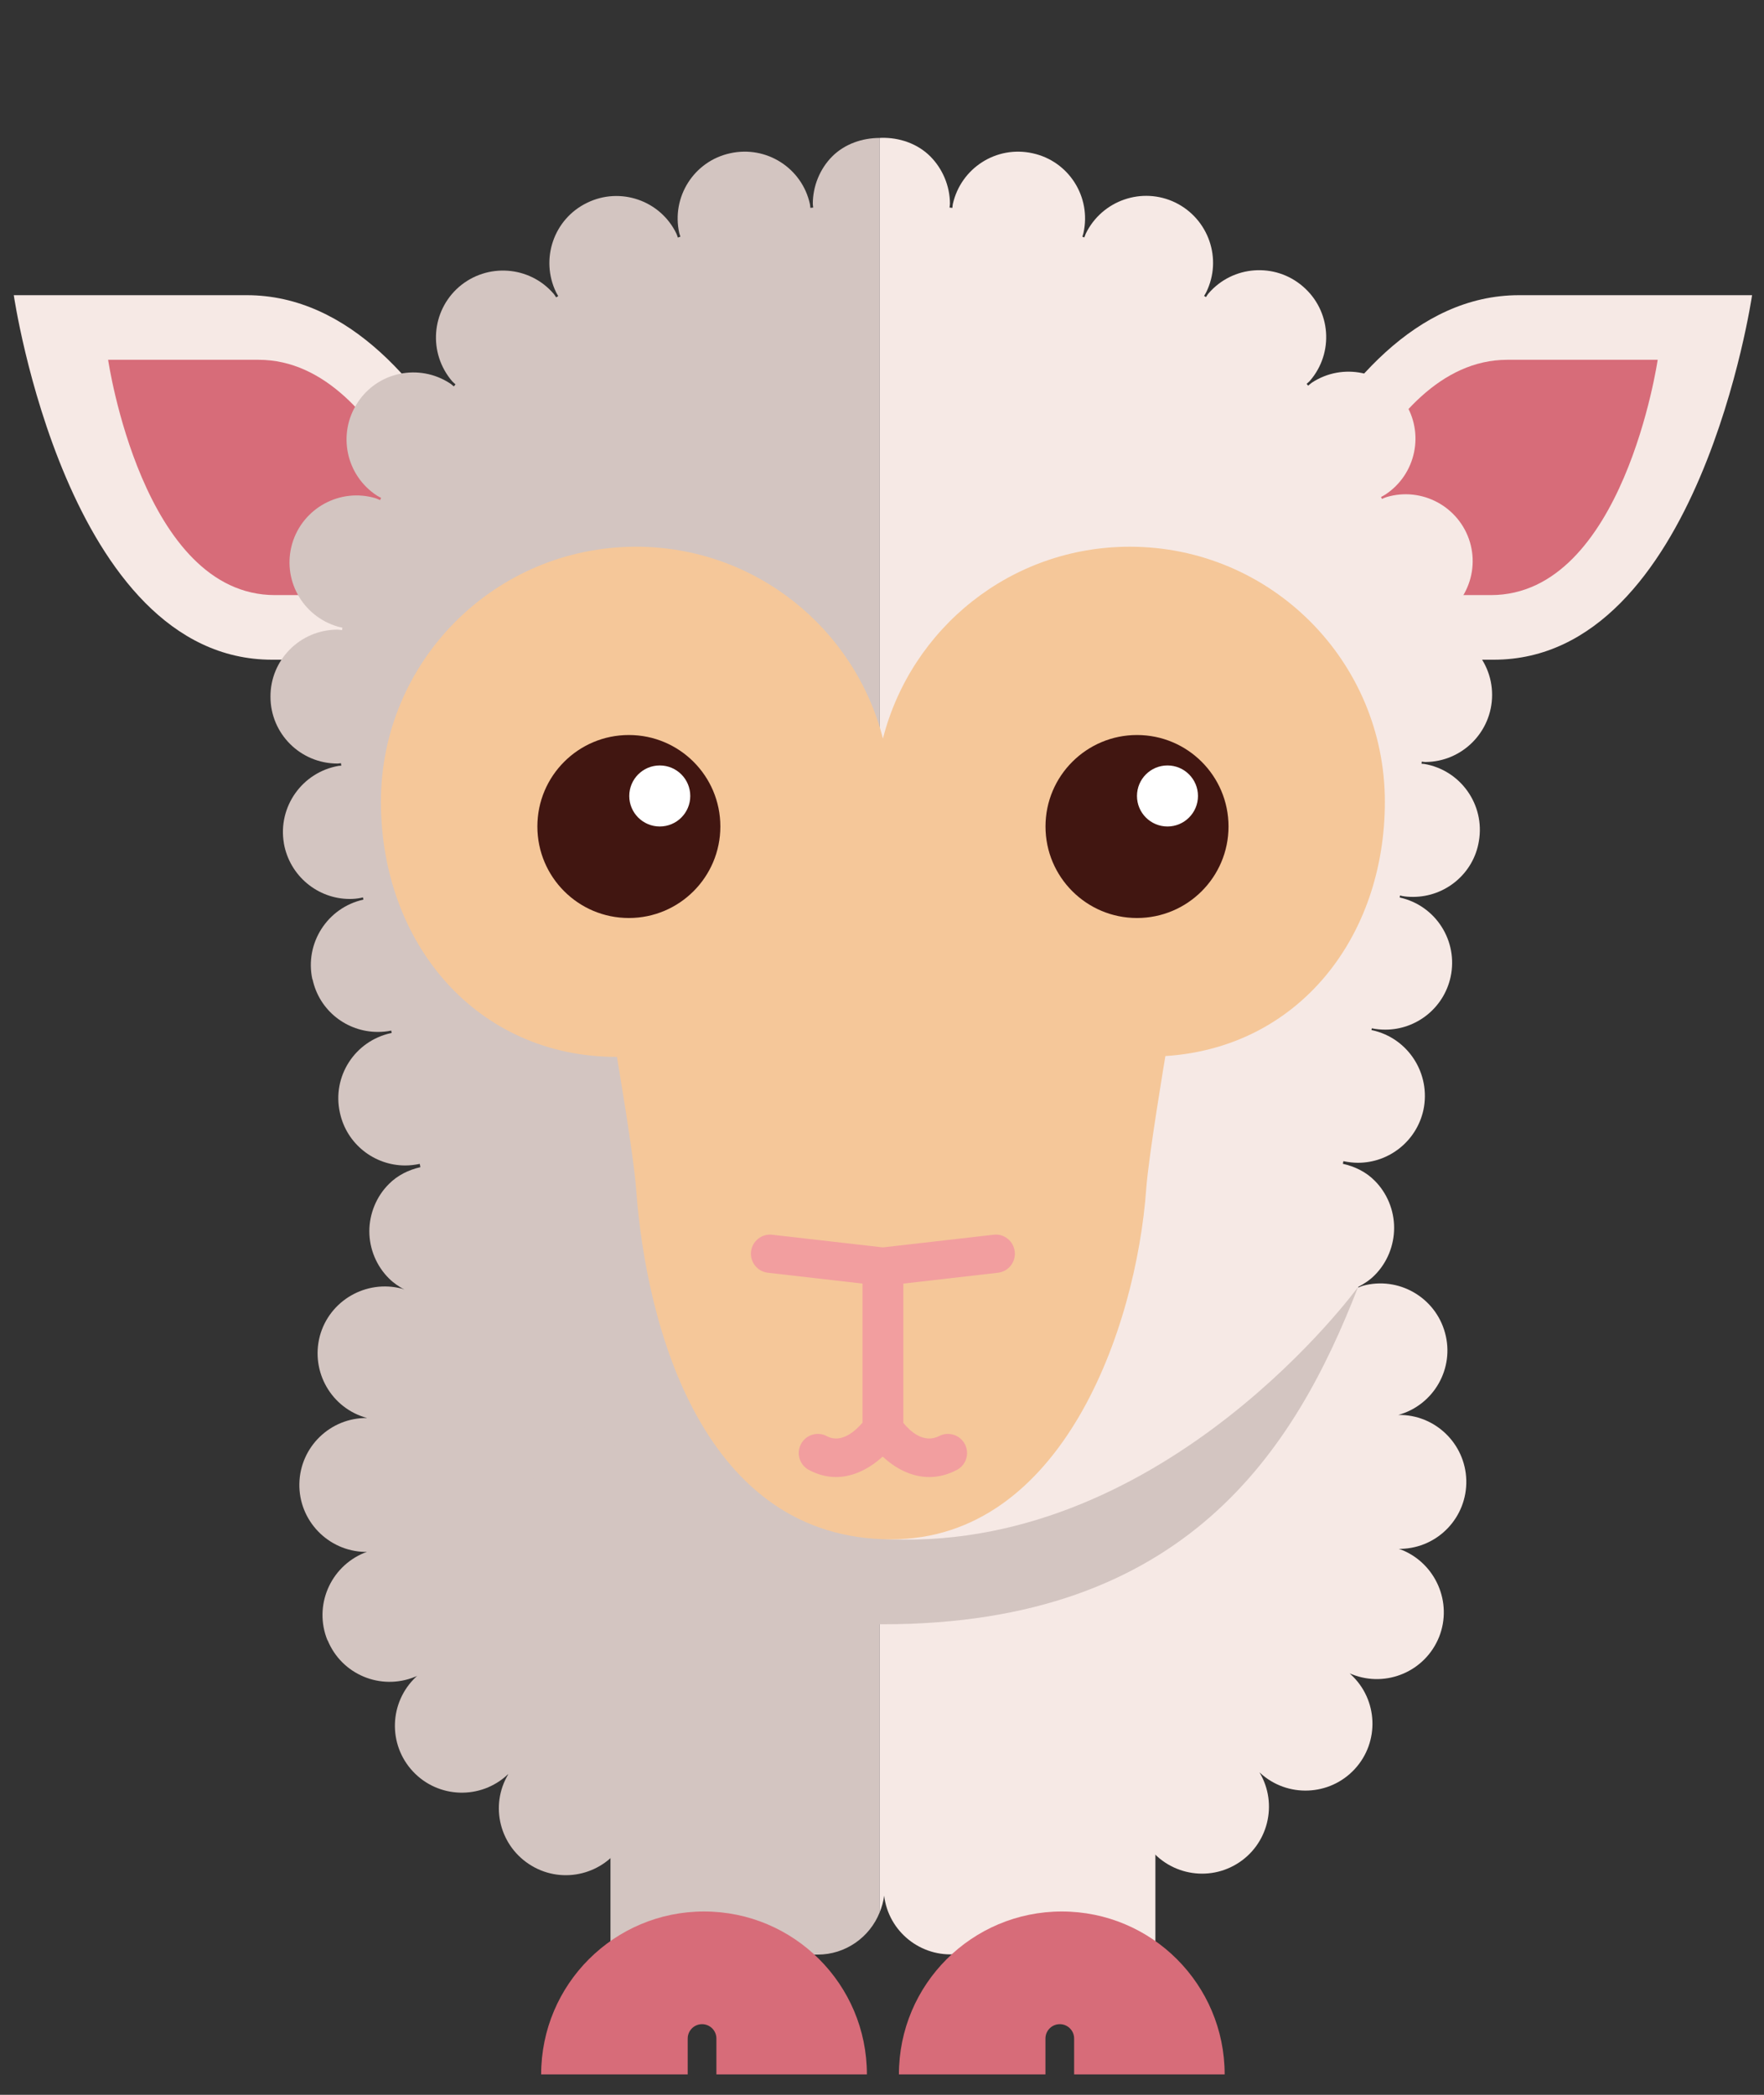 <svg xmlns="http://www.w3.org/2000/svg" width="160" height="190" viewBox="0 0 160 190">
  <rect x="0" y="0" width="160" height="190" fill="#333333" stroke="none"/>
  <g fill="none" fill-rule="evenodd" transform="translate(0 10)">
    <path fill="#F6E9E5" d="M0,34.375 C0,34.375 4.808,1.312 23.431,1.312 L48.308,1.312 C48.308,1.312 39.753,34.375 21.131,34.375 L0,34.375 Z" transform="matrix(1 0 0 -1 1.25 51.148)"/>
    <path fill="#D76C79" d="M0,21.875 C0,21.875 3.106,0.533 15.131,0.533 L31.191,0.533 C31.191,0.533 25.666,21.875 13.644,21.875 L0,21.875 Z" transform="matrix(1 0 0 -1 9.807 44.508)"/>
    <path fill="#F6E9E5" d="M48.438,34.375 C48.438,34.375 43.625,1.312 25.002,1.312 L0.125,1.312 C0.125,1.312 8.68,34.375 27.305,34.375 L48.438,34.375 Z" transform="matrix(1 0 0 -1 110.48 51.148)"/>
    <path fill="#D76C79" d="M31.25,21.875 C31.25,21.875 28.141,0.533 16.123,0.533 L0.058,0.533 C0.058,0.533 5.581,21.875 17.609,21.875 L31.25,21.875 Z" transform="matrix(1 0 0 -1 119.107 44.508)"/>
    <path fill="#D3C5C1" d="M51.562,164.062 C50.436,162.934 49.794,161.355 49.794,159.759 C49.794,159.644 49.822,159.533 49.828,159.416 C49.744,159.406 49.658,159.395 49.575,159.386 C49.556,159.5 49.558,159.611 49.533,159.725 C48.822,163.003 45.577,165.07 42.297,164.341 C39.017,163.63 36.953,160.384 37.681,157.105 C37.706,156.991 37.753,156.889 37.786,156.778 C37.706,156.753 37.631,156.722 37.553,156.695 C37.508,156.814 37.48,156.936 37.422,157.053 C35.966,160.07 32.322,161.32 29.319,159.847 C26.297,158.389 25.05,154.745 26.511,151.725 C26.569,151.608 26.639,151.503 26.702,151.391 C26.642,151.35 26.581,151.311 26.517,151.269 C26.434,151.377 26.373,151.5 26.28,151.605 C24.098,154.137 20.259,154.414 17.711,152.228 C15.177,150.027 14.9,146.208 17.086,143.658 C17.178,143.552 17.289,143.477 17.387,143.378 C17.336,143.32 17.284,143.255 17.231,143.195 C17.119,143.283 17.022,143.387 16.894,143.466 C14.088,145.305 10.319,144.527 8.497,141.713 C6.658,138.903 7.441,135.137 10.25,133.298 C10.377,133.216 10.511,133.156 10.639,133.084 C10.609,133.019 10.575,132.952 10.544,132.884 C10.405,132.939 10.275,133.012 10.127,133.055 C6.919,134.009 3.538,132.169 2.58,128.959 C1.628,125.734 3.464,122.367 6.694,121.414 C6.836,121.369 6.983,121.347 7.128,121.314 C7.119,121.241 7.108,121.164 7.098,121.092 C6.952,121.103 6.808,121.134 6.658,121.134 C3.292,121.117 0.584,118.394 0.603,115.045 C0.603,111.697 3.323,108.989 6.673,108.989 L6.694,108.989 C6.798,108.989 6.897,109.016 6.998,109.02 C7.005,108.945 7.016,108.87 7.023,108.795 C6.944,108.786 6.872,108.792 6.798,108.781 C3.481,108.208 1.262,105.069 1.817,101.772 L1.817,101.755 C2.336,98.803 4.889,96.705 7.802,96.705 C8.134,96.705 8.481,96.737 8.827,96.809 C8.886,96.819 8.933,96.842 8.988,96.853 C9.002,96.784 9.014,96.714 9.031,96.647 C5.766,95.925 3.692,92.689 4.402,89.419 L4.42,89.419 C5.028,86.57 7.541,84.647 10.336,84.647 C10.742,84.647 11.152,84.68 11.556,84.769 C11.566,84.7 11.583,84.623 11.598,84.548 C11.577,84.544 11.556,84.545 11.536,84.541 C8.253,83.83 6.172,80.605 6.9,77.322 C7.508,74.477 10.027,72.534 12.819,72.534 C13.252,72.534 13.688,72.586 14.119,72.673 C14.128,72.673 14.134,72.678 14.145,72.68 C14.159,72.581 14.175,72.48 14.197,72.378 C13.136,72.138 12.137,71.647 11.361,70.869 C10.216,69.741 9.57,68.162 9.57,66.564 C9.57,64.969 10.216,63.408 11.361,62.278 C11.767,61.873 12.245,61.552 12.75,61.273 C12.672,61.297 12.602,61.337 12.523,61.361 C9.277,62.209 5.944,60.283 5.078,57.056 C4.228,53.811 6.138,50.497 9.366,49.63 C6.031,49.666 3.292,47.011 3.223,43.678 C3.155,40.33 5.827,37.555 9.175,37.484 L9.348,37.484 C9.261,37.448 9.175,37.414 9.103,37.397 C5.998,36.112 4.506,32.575 5.772,29.467 L5.789,29.467 C7.058,26.363 10.598,24.887 13.705,26.153 C13.772,26.17 13.839,26.205 13.908,26.241 C13.875,26.205 13.839,26.17 13.808,26.153 C11.361,23.845 11.238,20.012 13.53,17.566 C15.822,15.119 19.67,14.997 22.116,17.288 C22.133,17.305 22.152,17.32 22.172,17.32 C20.453,14.441 21.406,10.73 24.303,9.011 C27.166,7.309 30.881,8.245 32.6,11.109 C31.644,7.934 33.431,4.569 36.606,3.58 C39.781,2.591 43.147,4.342 44.189,7.484 C43.93,4.186 46.359,1.289 49.653,0.977 C49.845,0.961 50.052,0.961 50.245,0.961 C52.752,0.961 54.959,2.525 55.861,4.795 L55.861,165.73 C54.278,165.73 52.698,165.189 51.562,164.062" transform="matrix(1 0 0 -1 23.93 168.242)"/>
    <path fill="#F6E9E5" d="M7.812,1.562 C11.108,1.892 13.522,4.791 13.259,8.069 C14.317,4.948 17.686,3.23 20.861,4.217 C24.017,5.225 25.789,8.592 24.837,11.766 C26.569,8.919 30.284,8.002 33.144,9.72 C36.009,11.436 36.947,15.167 35.227,18.045 C35.244,18.028 35.259,18.011 35.278,17.997 C37.744,15.722 41.595,15.877 43.87,18.341 C46.139,20.805 45.986,24.641 43.52,26.914 C43.486,26.948 43.453,26.983 43.398,27.017 C43.486,26.983 43.555,26.966 43.625,26.931 C46.752,25.698 50.272,27.208 51.523,30.33 C52.753,33.439 51.222,36.978 48.12,38.227 C48.031,38.261 47.947,38.28 47.858,38.314 L48.069,38.314 C51.434,38.4 54.07,41.192 53.987,44.542 C53.897,47.873 51.139,50.513 47.823,50.459 C51.053,51.362 52.942,54.694 52.058,57.903 C51.175,61.147 47.823,63.056 44.598,62.172 C44.453,62.133 44.33,62.066 44.192,62.016 C44.186,62.031 44.18,62.05 44.172,62.066 C44.717,62.347 45.234,62.689 45.67,63.127 C46.802,64.255 47.441,65.814 47.441,67.43 C47.441,69.027 46.802,70.586 45.67,71.714 C44.888,72.503 43.87,72.998 42.794,73.236 C42.8,73.286 42.812,73.333 42.819,73.381 C42.819,73.381 42.825,73.417 42.841,73.48 C42.853,73.477 42.869,73.469 42.881,73.467 C43.316,73.38 43.747,73.33 44.166,73.33 C46.958,73.33 49.472,75.272 50.098,78.12 C50.791,81.397 48.727,84.642 45.45,85.353 C45.427,85.358 45.406,85.355 45.386,85.361 C45.388,85.381 45.395,85.405 45.398,85.425 C45.406,85.463 45.411,85.492 45.417,85.528 C45.822,85.441 46.244,85.405 46.645,85.405 C49.423,85.405 51.936,87.331 52.562,90.177 C53.272,93.45 51.212,96.673 47.944,97.391 C47.956,97.452 47.969,97.513 47.98,97.577 C48.036,97.566 48.083,97.544 48.138,97.533 C48.484,97.464 48.814,97.447 49.161,97.447 C52.073,97.447 54.645,99.547 55.128,102.495 C55.7,105.809 53.464,108.952 50.166,109.506 C50.091,109.52 50.008,109.511 49.928,109.522 C49.934,109.584 49.944,109.648 49.945,109.713 C50.056,109.706 50.161,109.68 50.272,109.68 C53.619,109.697 56.328,112.422 56.328,115.769 C56.328,119.117 53.605,121.842 50.255,121.825 C50.106,121.825 49.962,121.792 49.819,121.781 C49.808,121.845 49.802,121.912 49.791,121.977 C49.933,122.009 50.078,122.027 50.22,122.07 C53.447,123.041 55.266,126.425 54.314,129.633 C53.344,132.844 49.959,134.667 46.752,133.709 C46.605,133.667 46.475,133.595 46.337,133.541 C46.311,133.602 46.281,133.659 46.253,133.717 C46.386,133.791 46.517,133.853 46.645,133.938 C49.439,135.775 50.22,139.542 48.38,142.336 C46.541,145.145 42.777,145.928 39.981,144.088 C39.859,144.006 39.759,143.9 39.644,143.814 C39.597,143.867 39.552,143.923 39.506,143.977 C39.603,144.078 39.719,144.152 39.809,144.261 C41.995,146.795 41.716,150.628 39.166,152.814 C36.634,155.002 32.798,154.723 30.613,152.189 C30.516,152.083 30.456,151.959 30.372,151.848 C30.317,151.884 30.264,151.92 30.206,151.956 C30.27,152.07 30.347,152.175 30.402,152.297 C31.878,155.312 30.613,158.941 27.609,160.416 C24.589,161.889 20.945,160.622 19.473,157.605 C19.42,157.491 19.391,157.373 19.344,157.261 C19.281,157.281 19.222,157.305 19.163,157.325 C19.191,157.436 19.239,157.542 19.262,157.656 C19.994,160.936 17.928,164.181 14.652,164.892 C11.37,165.622 8.144,163.555 7.412,160.277 C7.389,160.162 7.391,160.05 7.372,159.938 C7.286,159.947 7.2,159.958 7.117,159.966 C7.123,160.081 7.153,160.195 7.153,160.311 C7.153,161.906 6.492,163.486 5.366,164.614 C4.2,165.777 2.559,166.33 0.93,166.292 C0.878,166.294 0.827,166.281 0.78,166.281 L0.78,5.347 C0.97,5.827 1.122,6.322 1.183,6.855 C1.583,3.592 4.514,1.234 7.812,1.562" transform="matrix(1 0 0 -1 79.01 168.794)"/>
    <polygon fill="#D3C5C1" points="72.343 170.559 55.372 170.559 55.372 147.156 72.343 147.156"/>
    <polygon fill="#F6E9E5" points="104.797 170.559 87.822 170.559 87.822 147.156 104.797 147.156"/>
    <path fill="#D76C79" d="M15.625,4.688 C16.345,4.688 16.928,4.105 16.928,3.386 L16.928,0.134 L30.578,0.134 C30.578,8.295 23.964,14.908 15.806,14.908 C7.65,14.908 1.033,8.295 1.033,0.134 L14.325,0.134 L14.325,3.386 C14.325,4.105 14.909,4.688 15.625,4.688" transform="matrix(1 0 0 -1 48.052 178.28)"/>
    <path fill="#D76C79" d="M15.625,4.688 C16.345,4.688 16.925,4.105 16.925,3.386 L16.925,0.134 L30.578,0.134 C30.578,8.295 23.961,14.908 15.805,14.908 C7.65,14.908 1.033,8.295 1.033,0.134 L14.323,0.134 L14.323,3.386 C14.323,4.105 14.906,4.688 15.625,4.688" transform="matrix(1 0 0 -1 80.502 178.28)"/>
    <path fill="#D3C5C1" d="M43.75,0 C71.227,0 81.12,15.83 86.847,30.592 C86.847,30.592 69.558,6.792 44.498,7.703 C23.241,8.477 0.117,30.439 0.117,30.439 C5.845,15.675 22.483,0 43.75,0" transform="matrix(1 0 0 -1 36.335 137.321)"/>
    <path fill="#F5C799" d="M92.188,67.188 C92.188,79.966 81.833,90.323 69.052,90.323 C58.258,90.323 49.219,82.925 46.661,72.925 C44.106,82.925 35.061,90.323 24.272,90.323 C11.491,90.323 1.128,79.967 1.128,67.188 C1.128,54.408 9.756,44.048 22.534,44.048 C22.534,44.048 24.055,35.117 24.272,32.108 C25.194,19.361 30.436,0.294 47.409,0.294 C62.884,0.294 69.63,19.361 70.545,32.108 C70.766,35.136 72.281,44.127 72.281,44.127 C84.359,44.897 92.188,54.913 92.188,67.188" transform="matrix(1 0 0 -1 33.423 129.911)"/>
    <path fill="#411611" d="M17.188,9.375 C17.188,4.791 13.472,1.075 8.889,1.075 C4.303,1.075 0.591,4.791 0.591,9.375 C0.591,13.958 4.303,17.673 8.889,17.673 C13.472,17.673 17.188,13.958 17.188,9.375" transform="matrix(1 0 0 -1 48.15 74.338)"/>
    <path fill="#411611" d="M17.188,9.375 C17.188,4.791 13.47,1.075 8.886,1.075 C4.306,1.075 0.588,4.791 0.588,9.375 C0.588,13.958 4.306,17.673 8.886,17.673 C13.47,17.673 17.188,13.958 17.188,9.375" transform="matrix(1 0 0 -1 94.242 74.338)"/>
    <path fill="#FFF" d="M6.25,3.125 C6.25,1.597 5.014,0.358 3.483,0.358 C1.955,0.358 0.717,1.597 0.717,3.125 C0.717,4.655 1.955,5.894 3.483,5.894 C5.014,5.894 6.25,4.655 6.25,3.125" transform="matrix(1 0 0 -1 56.359 65.32)"/>
    <path fill="#FFF" d="M6.25,3.125 C6.25,1.597 5.009,0.358 3.484,0.358 C1.953,0.358 0.717,1.597 0.717,3.125 C0.717,4.655 1.953,5.894 3.484,5.894 C5.009,5.894 6.25,4.655 6.25,3.125" transform="matrix(1 0 0 -1 102.41 65.32)"/>
    <path fill="#F29E9F" d="M23.438,23.438 L13.398,22.291 L3.362,23.438 C2.425,23.558 1.548,22.863 1.439,21.909 C1.333,20.958 2.017,20.1 2.962,19.991 L11.55,19.008 L11.55,6.395 C10.98,5.72 9.662,4.45 8.323,5.167 C7.475,5.623 6.425,5.305 5.975,4.461 C5.522,3.617 5.836,2.564 6.68,2.111 C7.53,1.655 8.363,1.462 9.147,1.462 C10.823,1.462 12.302,2.333 13.38,3.316 C14.442,2.328 15.909,1.461 17.605,1.461 C18.392,1.461 19.23,1.648 20.097,2.1 C20.948,2.539 21.28,3.587 20.839,4.438 C20.403,5.287 19.352,5.62 18.502,5.18 C17.069,4.444 15.8,5.694 15.255,6.372 L15.255,19.008 L23.833,19.991 C24.788,20.1 25.467,20.958 25.359,21.909 C25.252,22.866 24.389,23.561 23.438,23.438" transform="matrix(1 0 0 -1 66.681 125.429)"/>
  </g>
</svg>
